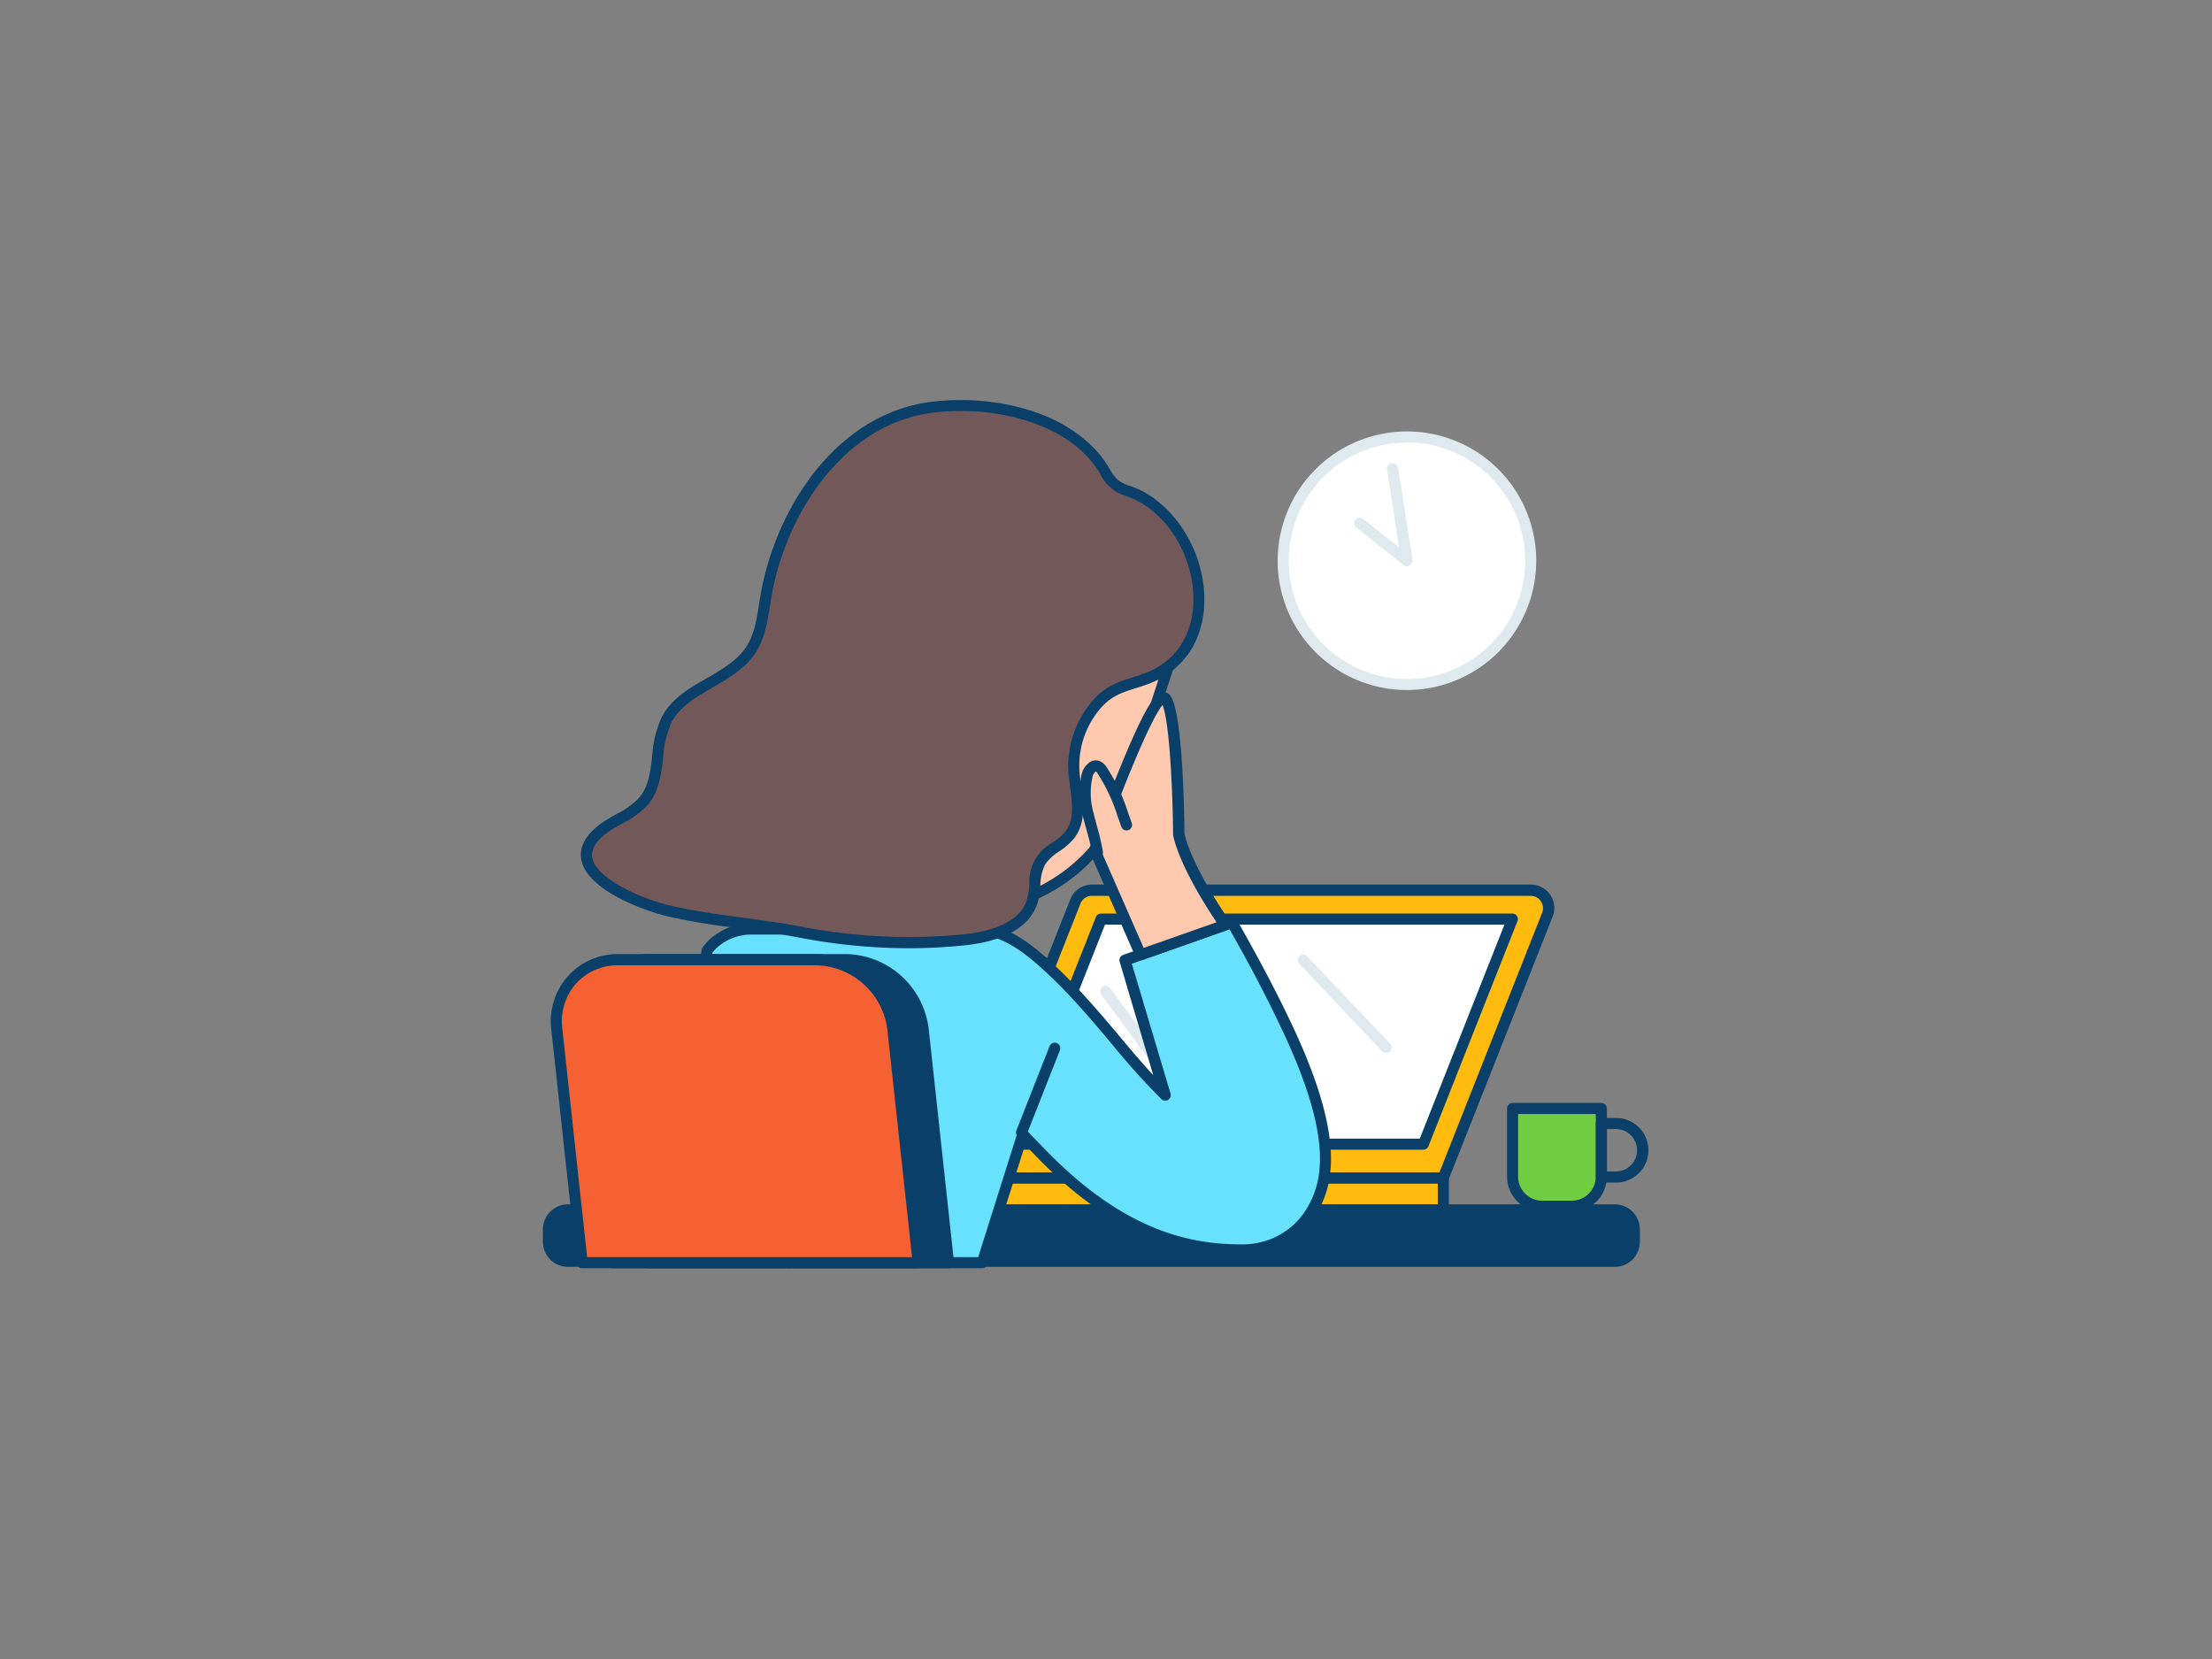 <svg xmlns="http://www.w3.org/2000/svg" viewBox="0 0 400 300"><rect x="0" y="0" width="400" height="300" fill="#808080" stroke="none"/><g id="_104_slow_working_outline" data-name="#104_slow_working_outline"><rect x="174.68" y="212.97" width="86.3" height="5.81" transform="translate(435.66 431.74) rotate(-180)" fill="#ffbc0e"/><path d="M261,219.78h-86.3a1,1,0,0,1-1-1V213a1,1,0,0,1,1-1H261a1,1,0,0,1,1,1v5.81A1,1,0,0,1,261,219.78Zm-85.3-2H260V214h-84.3Z" fill="#093f68"/><path d="M197.45,160.93h79.37a3.23,3.23,0,0,1,3,4.41L261,213h-86.3l19.77-50A3.23,3.23,0,0,1,197.45,160.93Z" fill="#ffbc0e"/><path d="M261,214h-86.3a1,1,0,0,1-.93-1.37l19.77-50a4.22,4.22,0,0,1,3.93-2.67h79.37a4.23,4.23,0,0,1,3.93,5.78l-18.84,47.62A1,1,0,0,1,261,214Zm-84.83-2H260.3l18.59-47a2.23,2.23,0,0,0-2.07-3H197.45a2.21,2.21,0,0,0-2.07,1.41Z" fill="#093f68"/><polygon points="199.14 166.19 273.52 166.19 257.42 206.9 183.04 206.9 199.14 166.19" fill="#fff"/><path d="M257.42,207.9H183a1,1,0,0,1-.93-1.37l16.1-40.7a1,1,0,0,1,.93-.63h74.38a1,1,0,0,1,.83.43,1,1,0,0,1,.1.93l-16.1,40.71A1,1,0,0,1,257.42,207.9Zm-72.91-2h72.23l15.31-38.7H199.82Z" fill="#093f68"/><path d="M216.82,203.23a1,1,0,0,1-.81-.41l-16.83-22.91a1,1,0,1,1,1.61-1.18l16.84,22.91a1,1,0,0,1-.22,1.39A.94.94,0,0,1,216.82,203.23Z" fill="#dfeaef"/><rect x="99.17" y="218.78" width="196.32" height="9.31" rx="3.53" transform="translate(394.67 446.86) rotate(-180)" fill="#093f68"/><path d="M292,229.09H102.71a4.55,4.55,0,0,1-4.54-4.54v-2.24a4.54,4.54,0,0,1,4.54-4.53H292a4.54,4.54,0,0,1,4.54,4.53v2.24A4.55,4.55,0,0,1,292,229.09Zm-189.25-9.31a2.54,2.54,0,0,0-2.54,2.53v2.24a2.54,2.54,0,0,0,2.54,2.54H292a2.54,2.54,0,0,0,2.54-2.54v-2.24a2.54,2.54,0,0,0-2.54-2.53Z" fill="#093f68"/><path d="M199.2,104c3.69,17.07,12,10.8,14.68,8.54l-10,30.59a30.92,30.92,0,0,1-36.37,20.54l-2.05,6.27a5.27,5.27,0,1,1-10-3.27l1.92-5.89c-17.61-6.47-21.31-24.64-16.87-38.3L154,96.74S162.72,109.64,199.2,104Z" fill="#ffc9b0"/><path d="M160.48,174.56a6.29,6.29,0,0,1-1.94-.31,6.27,6.27,0,0,1-4-7.91l1.62-5a27.9,27.9,0,0,1-16.39-16.71,35.19,35.19,0,0,1-.18-22.5,1,1,0,0,1,.07-.15L153.1,96.28a1,1,0,0,1,.83-.53,1,1,0,0,1,.89.43c.08.12,9,12.28,44.23,6.81a1,1,0,0,1,1.13.78c1.3,6,3.36,9.67,5.94,10.54,2,.66,4.36-.19,7.11-2.55a1,1,0,0,1,1.6,1.07l-10,30.59a32.12,32.12,0,0,1-36.65,21.4l-1.77,5.41A6.27,6.27,0,0,1,160.48,174.56Zm-19-51.71c-4.45,13.78-.29,30.88,16.28,37a1,1,0,0,1,.61,1.24L156.42,167a4.28,4.28,0,0,0,8.13,2.65l2-6.27a1,1,0,0,1,1.18-.67A30.07,30.07,0,0,0,203,142.8l9-27.66c-2.34,1.37-4.52,1.73-6.49,1.07-3.19-1.08-5.56-4.81-7.06-11.1-29.76,4.42-41-3.47-44.23-6.61Z" fill="#093f68"/><path d="M142.71,229.33a1,1,0,0,1-1-1V186.15a1,1,0,0,1,2,0v42.18A1,1,0,0,1,142.71,229.33Z" fill="#093f68"/><path d="M117.51,228.33l10.38-56.48.83-1a10.28,10.28,0,0,1,7.13-2.86h39.94c1.09,0,5.11-.52,11.55,4.87,9.3,7.81,16.4,18.5,23.35,25.16l-7.23-24.4,19.37-6.82c.15.42,5.25,8.93,10.18,19.47,9.05,19.37,7.2,27.24,4.56,32.08a14.33,14.33,0,0,1-9.28,7.23,15.36,15.36,0,0,1-3.57.43c-8,0-20.82-1.46-36.27-17.31-1.18-1.21-2.34-2.43-3.48-3.62l-7.34,23.22Z" fill="#68e1fd"/><path d="M177.63,229.33H117.51a1,1,0,0,1-.77-.36,1,1,0,0,1-.22-.82l10.39-56.48a1.07,1.07,0,0,1,.22-.47c.53-.63.84-1,.84-1a11.25,11.25,0,0,1,7.88-3.21H176c1.55,0,5.66-.16,11.95,5.12,5.54,4.65,10.39,10.4,14.67,15.48,2,2.42,4,4.75,5.93,6.84l-6.08-20.52a1,1,0,0,1,.63-1.23l19.37-6.82a1,1,0,0,1,.77.05,1,1,0,0,1,.51.57l.74,1.32c1.67,3,5.58,9.89,9.4,18.06,9.2,19.71,7.26,28,4.53,33a15.31,15.31,0,0,1-9.93,7.72,15.93,15.93,0,0,1-3.8.46c-8.51,0-21.6-1.83-37-17.61-.79-.8-1.56-1.61-2.32-2.41l-6.84,21.61A1,1,0,0,1,177.63,229.33Zm-58.92-2h58.18L184,204.8a1,1,0,0,1,.73-.67,1,1,0,0,1,.95.29c1.13,1.19,2.29,2.4,3.47,3.61,14.69,15.07,26.71,17,35.55,17a14.05,14.05,0,0,0,3.33-.41,13.33,13.33,0,0,0,8.65-6.73c2.49-4.59,4.23-12.28-4.6-31.17-3.78-8.1-7.66-15-9.32-17.93l-.42-.75-17.67,6.23,7,23.48a1,1,0,0,1-.44,1.14,1,1,0,0,1-1.21-.13,130.76,130.76,0,0,1-8.88-9.87c-4.43-5.26-9-10.7-14.43-15.24-5.7-4.79-9.27-4.69-10.61-4.65H135.85a9.25,9.25,0,0,0-6.43,2.58l-.59.69Z" fill="#093f68"/><path d="M184.73,205.79a1,1,0,0,1-.93-1.37l6-15.24a1,1,0,0,1,1.86.74l-6,15.24A1,1,0,0,1,184.73,205.79Z" fill="#093f68"/><path d="M153.07,173.56H117.31a11,11,0,0,0-11.15,12.51l4.59,42.26h60.78l-4.59-42.26A14.31,14.31,0,0,0,153.07,173.56Z" fill="#093f68"/><path d="M171.53,229.33H110.75a1,1,0,0,1-1-.89l-4.59-42.26a12.25,12.25,0,0,1,3-9.65,12.12,12.12,0,0,1,9.17-4h35.76A15.34,15.34,0,0,1,167.93,186l4.59,42.26a1,1,0,0,1-.25.78A1,1,0,0,1,171.53,229.33Zm-59.88-2h58.76l-4.47-41.15a13.28,13.28,0,0,0-12.87-11.62H117.31A10,10,0,0,0,107.16,186Z" fill="#093f68"/><path d="M147.6,173.56H111.83a11,11,0,0,0-11.14,12.51l4.59,42.26h60.77l-4.59-42.26A14.3,14.3,0,0,0,147.6,173.56Z" fill="#f56132"/><path d="M166.05,229.33H105.28a1,1,0,0,1-1-.89l-4.59-42.26a12.26,12.26,0,0,1,3-9.65,12.1,12.1,0,0,1,9.16-4H147.6A15.33,15.33,0,0,1,162.45,186L167,228.22a1,1,0,0,1-.25.78A1,1,0,0,1,166.05,229.33Zm-59.88-2h58.76l-4.47-41.15a13.27,13.27,0,0,0-12.86-11.62H111.83a10.13,10.13,0,0,0-7.67,3.31,10.27,10.27,0,0,0-2.48,8.09Z" fill="#093f68"/><path d="M206.27,172.66l-8.31-19s10.65-30.2,12.83-27.29,2.36,24.39,2.36,24.39.73,5.28,8.44,16.48Z" fill="#ffc9b0"/><path d="M206.27,173.66a1,1,0,0,1-.92-.6l-8.31-19a1,1,0,0,1,0-.73c0-.07,2.43-6.86,5.15-13.62,5.7-14.16,7.17-14.38,8.05-14.52a1.43,1.43,0,0,1,1.38.58c2.25,3,2.53,21.09,2.56,24.91.1.55,1.23,5.77,8.26,16a1,1,0,0,1,.13.88,1,1,0,0,1-.62.63L206.6,173.6A1,1,0,0,1,206.27,173.66Zm-7.24-20,7.78,17.75L220,166.77c-7.07-10.53-7.84-15.61-7.87-15.83,0,0,0-.09,0-.13-.06-7.67-.64-20.21-1.9-23.31C208.21,129.76,203.13,142.07,199,153.66Z" fill="#093f68"/><path d="M198.51,154.18c-.39-2.35-1.18-4.61-1.72-6.93a14.37,14.37,0,0,1-.18-7.07c.25-.9,1-1.92,1.87-1.63a1.86,1.86,0,0,1,.82.73,32.61,32.61,0,0,1,3.77,8.06l.66,1.83" fill="#ffc9b0"/><path d="M198.51,155.18a1,1,0,0,1-1-.83,40.83,40.83,0,0,0-1-4.15c-.25-.91-.51-1.81-.72-2.73a15.11,15.11,0,0,1-.16-7.56,3.57,3.57,0,0,1,1.58-2.17,2,2,0,0,1,1.57-.14,2.7,2.7,0,0,1,1.31,1.1A33.05,33.05,0,0,1,204,147l.09.24.57,1.6a1,1,0,0,1-1.89.66c-.18-.53-.37-1.05-.56-1.58l-.09-.24a31.64,31.64,0,0,0-3.64-7.81c-.21-.29-.3-.36-.33-.37a1.64,1.64,0,0,0-.58.95,13.1,13.1,0,0,0,.18,6.57c.21.89.45,1.76.69,2.64a40.75,40.75,0,0,1,1,4.36,1,1,0,0,1-.82,1.15Z" fill="#093f68"/><path d="M194.35,141c-.08-.65-.14-1.28-.17-1.91a16.83,16.83,0,0,1,3.74-11.2c2.8-3.51,5.37-3.7,9.19-5.06,15.46-5.55,10.69-28.52-2.37-33.72a11.66,11.66,0,0,1-3.09-1.45,11.12,11.12,0,0,1-2.17-2.9c-6-9.53-19.88-12.35-30.45-11.18-17,1.88-27.79,18.48-30.5,34.1-.59,3.36-.87,6.92-2.72,9.77-3.63,5.62-12.12,6.75-15.24,12.66-2.41,4.56-.85,10.76-4.15,14.73-1.85,2.24-4.82,3.18-7.17,4.9-10,7.35,6.07,13.7,11.81,15,8,1.83,15.85,2.29,23.78,3.82A102.68,102.68,0,0,0,174,170c5.15-.47,11.26-2.15,12.74-7.12.69-2.32.19-5,1.43-7.06s3.82-2.9,5.3-4.79C195.58,148.32,194.77,144.57,194.35,141Z" fill="#725858"/><path d="M164.44,171.47a104.65,104.65,0,0,1-19.79-1.9c-3.46-.67-7-1.15-10.38-1.6-4.38-.59-8.91-1.2-13.43-2.24-3.71-.85-14.54-4.54-15.7-10.18-.48-2.32.7-4.55,3.52-6.61a27,27,0,0,1,2.87-1.76,13.86,13.86,0,0,0,4.12-3c1.63-2,1.95-4.62,2.28-7.43a20,20,0,0,1,1.76-7.13c1.75-3.32,5-5.21,8.16-7,2.83-1.64,5.51-3.2,7.12-5.69,1.43-2.2,1.85-4.87,2.29-7.69.09-.57.18-1.14.28-1.71,2.69-15.45,13.66-33,31.38-34.93,11.19-1.24,25.25,1.88,31.4,11.64l.35.56a7.7,7.7,0,0,0,1.6,2.09,7.63,7.63,0,0,0,2.14,1l.7.26c7.38,2.94,12.83,11.8,12.67,20.61-.12,7.21-3.89,12.67-10.33,15-.76.27-1.46.49-2.13.7-2.64.85-4.55,1.45-6.62,4A15.91,15.91,0,0,0,195.18,139c0,.6.09,1.22.16,1.84,0,.41.1.81.16,1.22.43,3.35.88,6.82-1.29,9.57a12.13,12.13,0,0,1-2.69,2.34,8.71,8.71,0,0,0-2.53,2.35,8.62,8.62,0,0,0-.85,3.7,14.94,14.94,0,0,1-.48,3.13c-1.32,4.42-6,7.12-13.61,7.83Q169.25,171.47,164.44,171.47Zm9.27-97.15a42.57,42.57,0,0,0-4.57.25c-16.7,1.85-27.06,18.55-29.63,33.29l-.27,1.67c-.46,2.9-.93,5.91-2.59,8.47-1.88,2.89-4.89,4.64-7.8,6.33s-5.91,3.43-7.39,6.25a18.18,18.18,0,0,0-1.54,6.42c-.36,3-.72,6.06-2.73,8.48a15.48,15.48,0,0,1-4.68,3.44,25.6,25.6,0,0,0-2.67,1.63c-2.13,1.56-3,3.11-2.74,4.6.82,4,9.64,7.59,14.19,8.63s8.91,1.62,13.24,2.2c3.43.47,7,.94,10.5,1.62A102.21,102.21,0,0,0,173.86,169c4.68-.44,10.54-1.9,11.88-6.41a13.69,13.69,0,0,0,.41-2.73,8,8,0,0,1,4.21-7.51,10.73,10.73,0,0,0,2.28-1.95c1.65-2.09,1.27-5,.87-8.07l-.15-1.25h0c-.08-.66-.15-1.32-.18-2a18,18,0,0,1,4-11.88c2.45-3.06,4.82-3.81,7.57-4.69.65-.21,1.33-.42,2.06-.69,5.62-2,8.9-6.8,9-13.13.14-8-4.76-16.06-11.41-18.71l-.66-.25a7.34,7.34,0,0,1-4.75-4l-.33-.53C193.74,77.52,183.27,74.32,173.71,74.32Z" fill="#093f68"/><path d="M250.63,190.38a1,1,0,0,1-.73-.31l-15-15.82a1,1,0,0,1,1.45-1.37l15,15.81a1,1,0,0,1,0,1.42A1,1,0,0,1,250.63,190.38Z" fill="#dfeaef"/><circle cx="254.43" cy="101.41" r="22.37" fill="#fff"/><path d="M254.43,124.78a23.38,23.38,0,1,1,23.37-23.37A23.4,23.4,0,0,1,254.43,124.78Zm0-44.75a21.38,21.38,0,1,0,21.37,21.38A21.4,21.4,0,0,0,254.43,80Z" fill="#dfeaef"/><polyline points="245.88 94.61 254.43 101.41 251.81 84.74" fill="#fff"/><path d="M254.43,102.41a1,1,0,0,1-.62-.22l-8.56-6.79a1,1,0,0,1,1.25-1.57L253,99,250.82,84.9a1,1,0,1,1,2-.31l2.62,16.66a1,1,0,0,1-.49,1A1,1,0,0,1,254.43,102.41Z" fill="#dfeaef"/><path d="M273.52,200.45h16a0,0,0,0,1,0,0v12.31a5.37,5.37,0,0,1-5.37,5.37h-5.31a5.37,5.37,0,0,1-5.37-5.37V200.45A0,0,0,0,1,273.52,200.45Z" fill="#70cc40"/><path d="M284.2,219.13h-5.31a6.38,6.38,0,0,1-6.37-6.37V200.45a1,1,0,0,1,1-1h16.05a1,1,0,0,1,1,1v12.31A6.38,6.38,0,0,1,284.2,219.13Zm-9.68-17.68v11.31a4.37,4.37,0,0,0,4.37,4.37h5.31a4.37,4.37,0,0,0,4.37-4.37V201.45Z" fill="#093f68"/><path d="M292,213.84h-2.42a1,1,0,0,1-1-1v-9.67a1,1,0,0,1,1-1H292a5.84,5.84,0,1,1,0,11.67Zm-1.42-2H292a3.84,3.84,0,1,0,0-7.67h-1.42Z" fill="#093f68"/></g></svg>